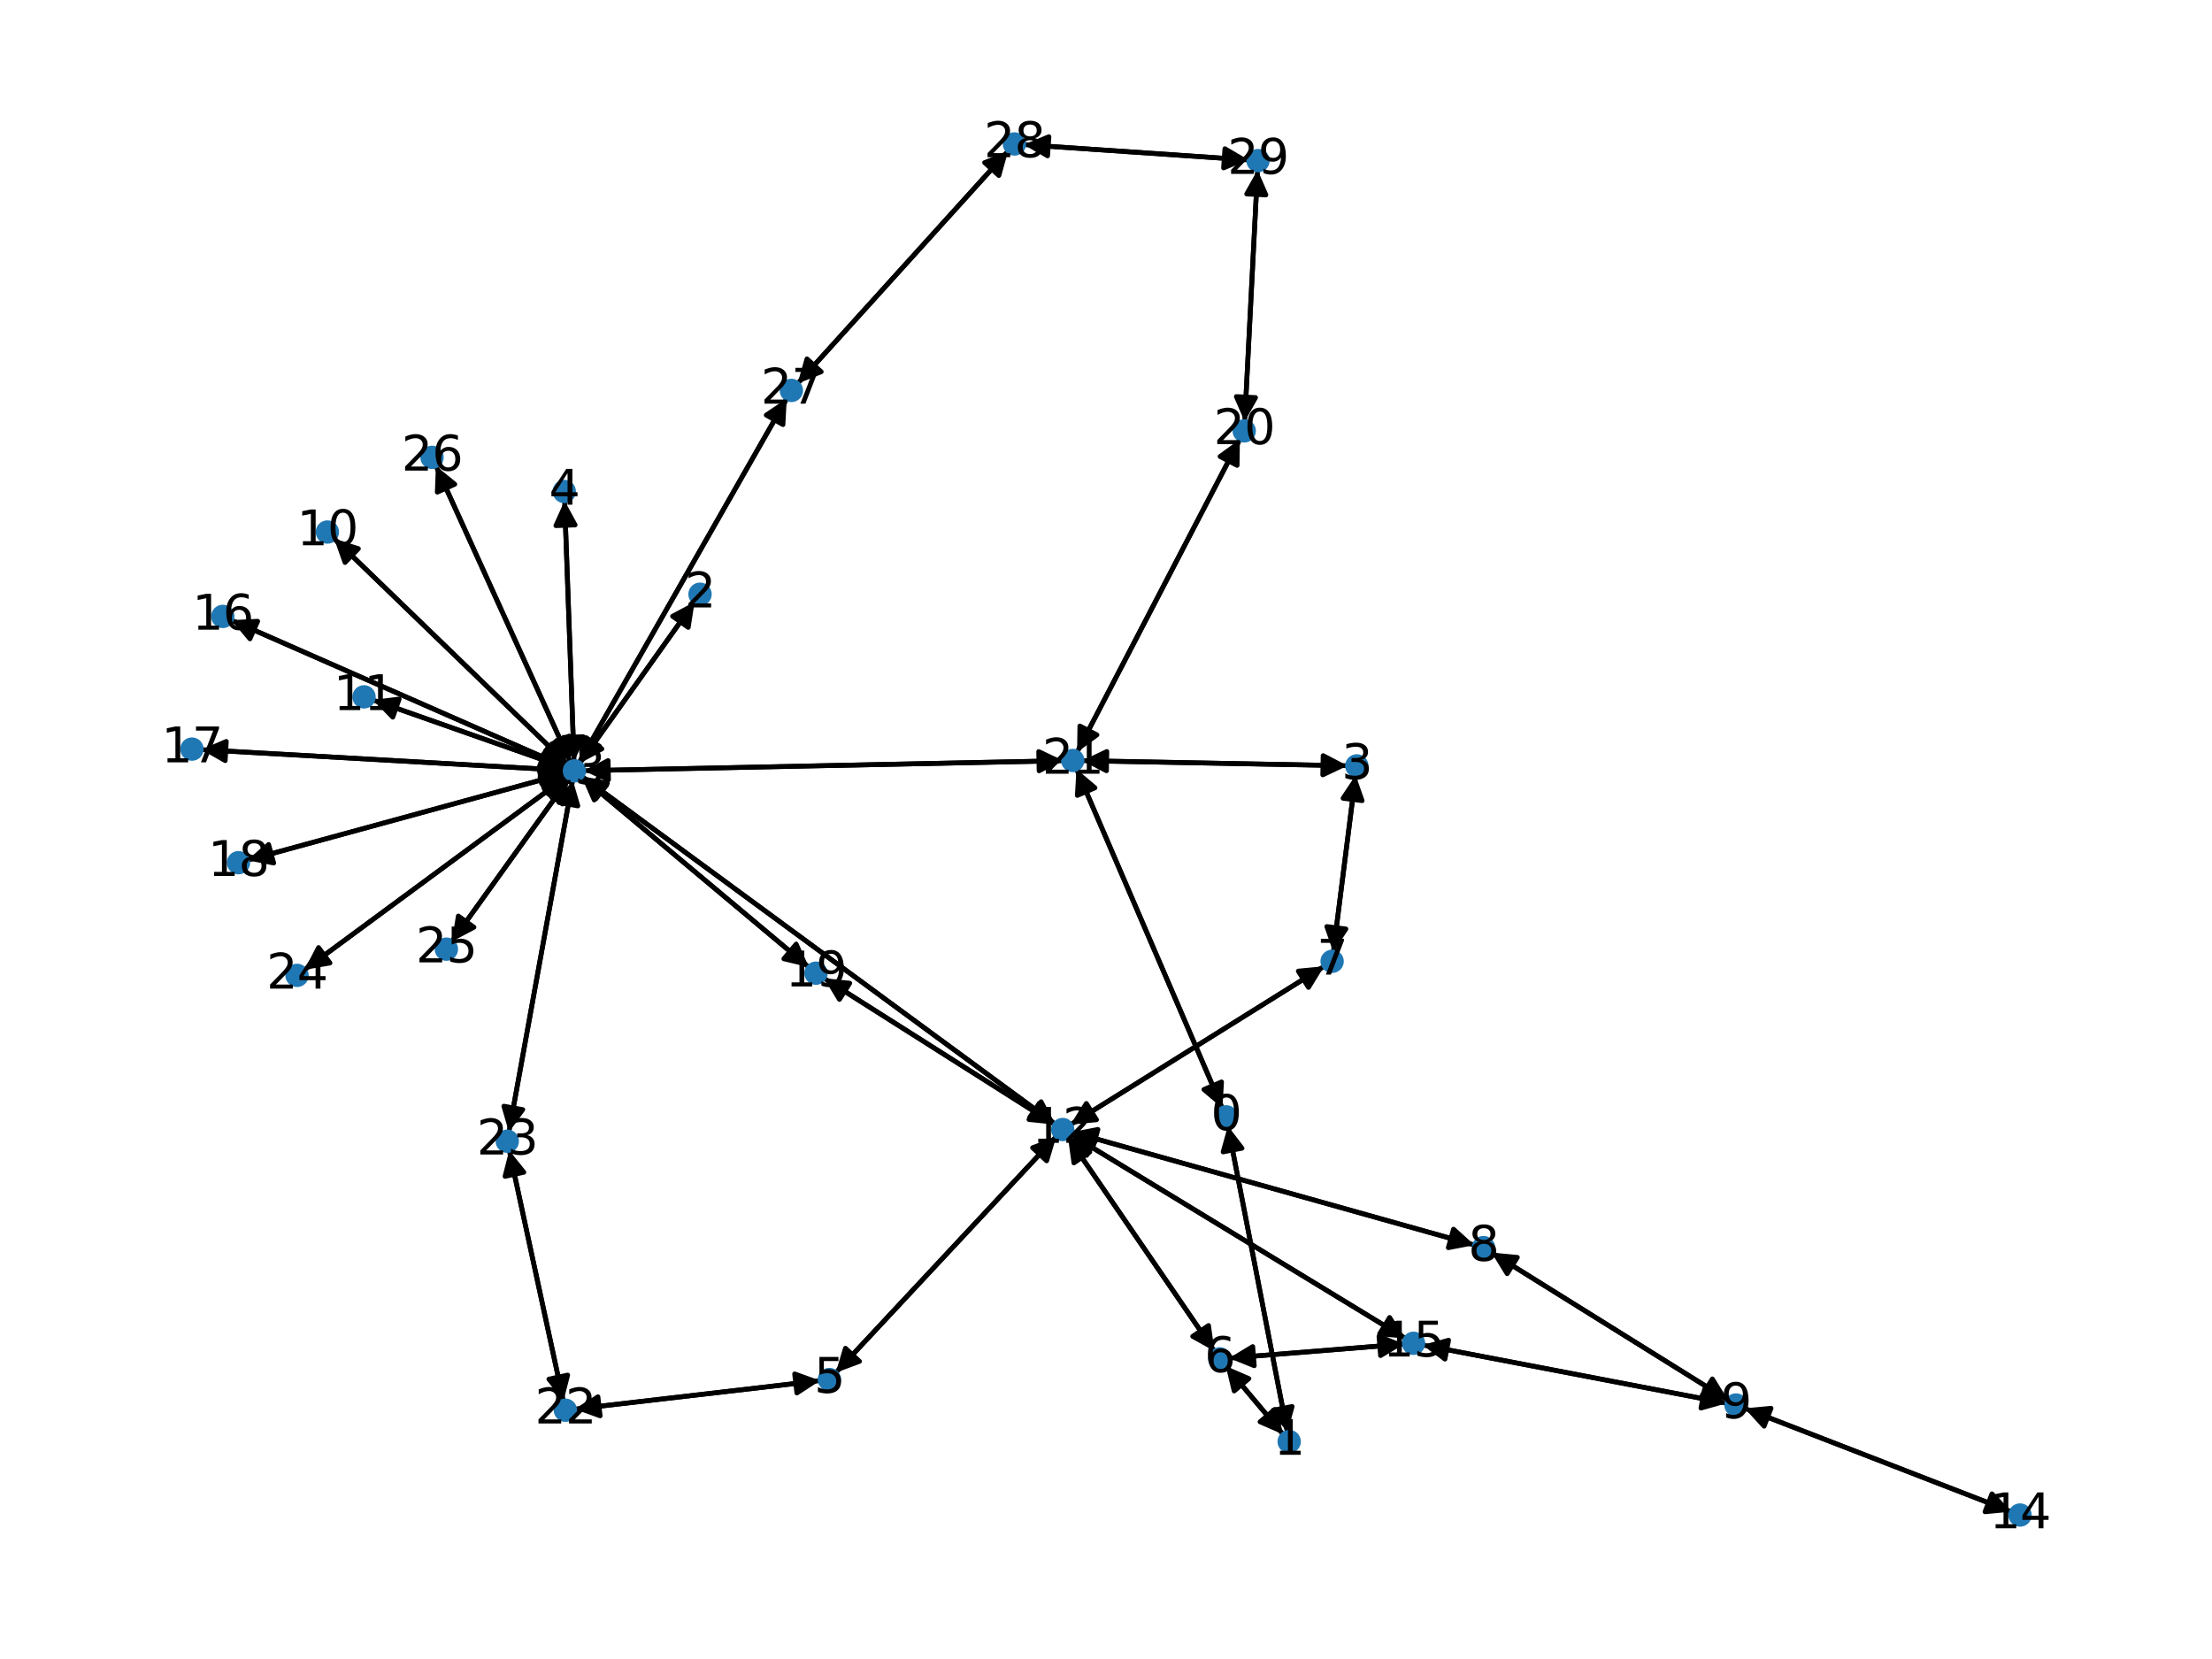 <?xml version="1.0" encoding="utf-8" standalone="no"?>
<!DOCTYPE svg PUBLIC "-//W3C//DTD SVG 1.1//EN"
  "http://www.w3.org/Graphics/SVG/1.1/DTD/svg11.dtd">
<svg xmlns:xlink="http://www.w3.org/1999/xlink" width="460.8pt" height="345.6pt" viewBox="0 0 460.8 345.6" xmlns="http://www.w3.org/2000/svg" version="1.1">
 <defs>
  <style type="text/css">*{stroke-linejoin: round; stroke-linecap: butt}</style>
 </defs>
 <g id="figure_1">
  <g id="patch_1">
   <path d="M 0 345.6 
L 460.8 345.6 
L 460.8 0 
L 0 0 
z
" style="fill: #ffffff"/>
  </g>
  <g id="axes_1">
   <g id="patch_2">
    <path d="M 255.792 234.561 
Q 261.99 266.483 267.976 297.308 
" clip-path="url(#p2243667e7d)" style="fill: none; stroke: #000000; stroke-linecap: round"/>
    <path d="M 269.176 293 
L 267.976 297.308 
L 265.25 293.763 
z
" clip-path="url(#p2243667e7d)" style="stroke: #000000; stroke-linecap: round"/>
   </g>
   <g id="patch_3">
    <path d="M 254.656 230.877 
Q 239.451 195.542 224.688 161.234 
" clip-path="url(#p2243667e7d)" style="fill: none; stroke: #000000; stroke-linecap: round"/>
    <path d="M 224.432 165.699 
L 224.688 161.234 
L 228.107 164.118 
z
" clip-path="url(#p2243667e7d)" style="stroke: #000000; stroke-linecap: round"/>
   </g>
   <g id="patch_4">
    <path d="M 268.188 298.4 
Q 261.989 266.478 256.004 235.653 
" clip-path="url(#p2243667e7d)" style="fill: none; stroke: #000000; stroke-linecap: round"/>
    <path d="M 254.803 239.961 
L 256.004 235.653 
L 258.73 239.198 
z
" clip-path="url(#p2243667e7d)" style="stroke: #000000; stroke-linecap: round"/>
   </g>
   <g id="patch_5">
    <path d="M 267.313 298.821 
Q 261.327 291.691 256.059 285.417 
" clip-path="url(#p2243667e7d)" style="fill: none; stroke: #000000; stroke-linecap: round"/>
    <path d="M 257.099 289.766 
L 256.059 285.417 
L 260.163 287.194 
z
" clip-path="url(#p2243667e7d)" style="stroke: #000000; stroke-linecap: round"/>
   </g>
   <g id="patch_6">
    <path d="M 144.706 125.367 
Q 132.746 142.188 121.435 158.097 
" clip-path="url(#p2243667e7d)" style="fill: none; stroke: #000000; stroke-linecap: round"/>
    <path d="M 125.383 155.996 
L 121.435 158.097 
L 122.123 153.678 
z
" clip-path="url(#p2243667e7d)" style="stroke: #000000; stroke-linecap: round"/>
   </g>
   <g id="patch_7">
    <path d="M 280.712 159.512 
Q 253.065 158.987 226.536 158.483 
" clip-path="url(#p2243667e7d)" style="fill: none; stroke: #000000; stroke-linecap: round"/>
    <path d="M 230.497 160.559 
L 226.536 158.483 
L 230.573 156.559 
z
" clip-path="url(#p2243667e7d)" style="stroke: #000000; stroke-linecap: round"/>
   </g>
   <g id="patch_8">
    <path d="M 282.409 161.47 
Q 280.078 179.908 277.887 197.236 
" clip-path="url(#p2243667e7d)" style="fill: none; stroke: #000000; stroke-linecap: round"/>
    <path d="M 280.373 193.518 
L 277.887 197.236 
L 276.404 193.017 
z
" clip-path="url(#p2243667e7d)" style="stroke: #000000; stroke-linecap: round"/>
   </g>
   <g id="patch_9">
    <path d="M 117.615 104.318 
Q 118.604 131.486 119.552 157.537 
" clip-path="url(#p2243667e7d)" style="fill: none; stroke: #000000; stroke-linecap: round"/>
    <path d="M 121.405 153.467 
L 119.552 157.537 
L 117.408 153.613 
z
" clip-path="url(#p2243667e7d)" style="stroke: #000000; stroke-linecap: round"/>
   </g>
   <g id="patch_10">
    <path d="M 174.096 285.969 
Q 197.08 261.343 219.3 237.534 
" clip-path="url(#p2243667e7d)" style="fill: none; stroke: #000000; stroke-linecap: round"/>
    <path d="M 215.109 239.093 
L 219.3 237.534 
L 218.033 241.823 
z
" clip-path="url(#p2243667e7d)" style="stroke: #000000; stroke-linecap: round"/>
   </g>
   <g id="patch_11">
    <path d="M 170.853 287.607 
Q 145.28 290.579 120.818 293.421 
" clip-path="url(#p2243667e7d)" style="fill: none; stroke: #000000; stroke-linecap: round"/>
    <path d="M 125.022 294.946 
L 120.818 293.421 
L 124.561 290.972 
z
" clip-path="url(#p2243667e7d)" style="stroke: #000000; stroke-linecap: round"/>
   </g>
   <g id="patch_12">
    <path d="M 255.341 284.561 
Q 261.327 291.691 266.594 297.966 
" clip-path="url(#p2243667e7d)" style="fill: none; stroke: #000000; stroke-linecap: round"/>
    <path d="M 265.554 293.616 
L 266.594 297.966 
L 262.491 296.188 
z
" clip-path="url(#p2243667e7d)" style="stroke: #000000; stroke-linecap: round"/>
   </g>
   <g id="patch_13">
    <path d="M 253.004 281.484 
Q 237.74 259.193 223.108 237.824 
" clip-path="url(#p2243667e7d)" style="fill: none; stroke: #000000; stroke-linecap: round"/>
    <path d="M 223.718 242.254 
L 223.108 237.824 
L 227.018 239.994 
z
" clip-path="url(#p2243667e7d)" style="stroke: #000000; stroke-linecap: round"/>
   </g>
   <g id="patch_14">
    <path d="M 256.023 282.924 
Q 274.279 281.455 291.42 280.076 
" clip-path="url(#p2243667e7d)" style="fill: none; stroke: #000000; stroke-linecap: round"/>
    <path d="M 287.273 278.404 
L 291.42 280.076 
L 287.594 282.391 
z
" clip-path="url(#p2243667e7d)" style="stroke: #000000; stroke-linecap: round"/>
   </g>
   <g id="patch_15">
    <path d="M 277.747 198.342 
Q 280.078 179.905 282.269 162.576 
" clip-path="url(#p2243667e7d)" style="fill: none; stroke: #000000; stroke-linecap: round"/>
    <path d="M 279.783 166.294 
L 282.269 162.576 
L 283.751 166.795 
z
" clip-path="url(#p2243667e7d)" style="stroke: #000000; stroke-linecap: round"/>
   </g>
   <g id="patch_16">
    <path d="M 275.863 201.288 
Q 249.442 217.784 223.97 233.687 
" clip-path="url(#p2243667e7d)" style="fill: none; stroke: #000000; stroke-linecap: round"/>
    <path d="M 228.422 233.266 
L 223.97 233.687 
L 226.303 229.873 
z
" clip-path="url(#p2243667e7d)" style="stroke: #000000; stroke-linecap: round"/>
   </g>
   <g id="patch_17">
    <path d="M 310.684 260.921 
Q 335.341 276.291 359.049 291.07 
" clip-path="url(#p2243667e7d)" style="fill: none; stroke: #000000; stroke-linecap: round"/>
    <path d="M 356.713 287.256 
L 359.049 291.07 
L 354.597 290.651 
z
" clip-path="url(#p2243667e7d)" style="stroke: #000000; stroke-linecap: round"/>
   </g>
   <g id="patch_18">
    <path d="M 307.179 259.375 
Q 265.214 247.601 224.325 236.129 
" clip-path="url(#p2243667e7d)" style="fill: none; stroke: #000000; stroke-linecap: round"/>
    <path d="M 227.636 239.135 
L 224.325 236.129 
L 228.717 235.284 
z
" clip-path="url(#p2243667e7d)" style="stroke: #000000; stroke-linecap: round"/>
   </g>
   <g id="patch_19">
    <path d="M 360.003 291.664 
Q 335.346 276.294 311.638 261.515 
" clip-path="url(#p2243667e7d)" style="fill: none; stroke: #000000; stroke-linecap: round"/>
    <path d="M 313.975 265.328 
L 311.638 261.515 
L 316.091 261.934 
z
" clip-path="url(#p2243667e7d)" style="stroke: #000000; stroke-linecap: round"/>
   </g>
   <g id="patch_20">
    <path d="M 363.445 293.385 
Q 391.228 304.148 417.967 314.507 
" clip-path="url(#p2243667e7d)" style="fill: none; stroke: #000000; stroke-linecap: round"/>
    <path d="M 414.96 311.197 
L 417.967 314.507 
L 413.515 314.927 
z
" clip-path="url(#p2243667e7d)" style="stroke: #000000; stroke-linecap: round"/>
   </g>
   <g id="patch_21">
    <path d="M 359.745 292.323 
Q 328.054 286.259 297.462 280.405 
" clip-path="url(#p2243667e7d)" style="fill: none; stroke: #000000; stroke-linecap: round"/>
    <path d="M 301.015 283.122 
L 297.462 280.405 
L 301.767 279.193 
z
" clip-path="url(#p2243667e7d)" style="stroke: #000000; stroke-linecap: round"/>
   </g>
   <g id="patch_22">
    <path d="M 69.59 112.181 
Q 93.932 135.713 117.469 158.467 
" clip-path="url(#p2243667e7d)" style="fill: none; stroke: #000000; stroke-linecap: round"/>
    <path d="M 115.983 154.249 
L 117.469 158.467 
L 113.203 157.125 
z
" clip-path="url(#p2243667e7d)" style="stroke: #000000; stroke-linecap: round"/>
   </g>
   <g id="patch_23">
    <path d="M 77.662 145.813 
Q 97.749 152.879 116.781 159.574 
" clip-path="url(#p2243667e7d)" style="fill: none; stroke: #000000; stroke-linecap: round"/>
    <path d="M 113.671 156.36 
L 116.781 159.574 
L 112.344 160.133 
z
" clip-path="url(#p2243667e7d)" style="stroke: #000000; stroke-linecap: round"/>
   </g>
   <g id="patch_24">
    <path d="M 220.062 236.718 
Q 197.078 261.344 174.858 285.153 
" clip-path="url(#p2243667e7d)" style="fill: none; stroke: #000000; stroke-linecap: round"/>
    <path d="M 179.049 283.594 
L 174.858 285.153 
L 176.125 280.864 
z
" clip-path="url(#p2243667e7d)" style="stroke: #000000; stroke-linecap: round"/>
   </g>
   <g id="patch_25">
    <path d="M 222.474 236.898 
Q 237.738 259.189 252.371 280.558 
" clip-path="url(#p2243667e7d)" style="fill: none; stroke: #000000; stroke-linecap: round"/>
    <path d="M 251.761 276.128 
L 252.371 280.558 
L 248.46 278.388 
z
" clip-path="url(#p2243667e7d)" style="stroke: #000000; stroke-linecap: round"/>
   </g>
   <g id="patch_26">
    <path d="M 223.023 234.279 
Q 249.444 217.783 274.916 201.879 
" clip-path="url(#p2243667e7d)" style="fill: none; stroke: #000000; stroke-linecap: round"/>
    <path d="M 270.464 202.301 
L 274.916 201.879 
L 272.583 205.694 
z
" clip-path="url(#p2243667e7d)" style="stroke: #000000; stroke-linecap: round"/>
   </g>
   <g id="patch_27">
    <path d="M 223.246 235.826 
Q 265.212 247.6 306.101 259.072 
" clip-path="url(#p2243667e7d)" style="fill: none; stroke: #000000; stroke-linecap: round"/>
    <path d="M 302.79 256.066 
L 306.101 259.072 
L 301.709 259.917 
z
" clip-path="url(#p2243667e7d)" style="stroke: #000000; stroke-linecap: round"/>
   </g>
   <g id="patch_28">
    <path d="M 219.82 234.156 
Q 170.523 197.946 122.126 162.397 
" clip-path="url(#p2243667e7d)" style="fill: none; stroke: #000000; stroke-linecap: round"/>
    <path d="M 124.166 166.377 
L 122.126 162.397 
L 126.534 163.153 
z
" clip-path="url(#p2243667e7d)" style="stroke: #000000; stroke-linecap: round"/>
   </g>
   <g id="patch_29">
    <path d="M 223.034 236.31 
Q 257.922 257.567 291.854 278.242 
" clip-path="url(#p2243667e7d)" style="fill: none; stroke: #000000; stroke-linecap: round"/>
    <path d="M 289.479 274.453 
L 291.854 278.242 
L 287.398 277.868 
z
" clip-path="url(#p2243667e7d)" style="stroke: #000000; stroke-linecap: round"/>
   </g>
   <g id="patch_30">
    <path d="M 219.748 234.267 
Q 195.686 219.017 172.568 204.365 
" clip-path="url(#p2243667e7d)" style="fill: none; stroke: #000000; stroke-linecap: round"/>
    <path d="M 174.876 208.196 
L 172.568 204.365 
L 177.017 204.817 
z
" clip-path="url(#p2243667e7d)" style="stroke: #000000; stroke-linecap: round"/>
   </g>
   <g id="patch_31">
    <path d="M 120.786 159.009 
Q 132.746 142.189 144.058 126.28 
" clip-path="url(#p2243667e7d)" style="fill: none; stroke: #000000; stroke-linecap: round"/>
    <path d="M 140.11 128.381 
L 144.058 126.28 
L 143.37 130.699 
z
" clip-path="url(#p2243667e7d)" style="stroke: #000000; stroke-linecap: round"/>
   </g>
   <g id="patch_32">
    <path d="M 119.593 158.652 
Q 118.604 131.484 117.655 105.433 
" clip-path="url(#p2243667e7d)" style="fill: none; stroke: #000000; stroke-linecap: round"/>
    <path d="M 115.802 109.503 
L 117.655 105.433 
L 119.8 109.357 
z
" clip-path="url(#p2243667e7d)" style="stroke: #000000; stroke-linecap: round"/>
   </g>
   <g id="patch_33">
    <path d="M 118.272 159.243 
Q 93.931 135.712 70.393 112.958 
" clip-path="url(#p2243667e7d)" style="fill: none; stroke: #000000; stroke-linecap: round"/>
    <path d="M 71.879 117.176 
L 70.393 112.958 
L 74.659 114.3 
z
" clip-path="url(#p2243667e7d)" style="stroke: #000000; stroke-linecap: round"/>
   </g>
   <g id="patch_34">
    <path d="M 117.836 159.945 
Q 97.749 152.879 78.717 146.184 
" clip-path="url(#p2243667e7d)" style="fill: none; stroke: #000000; stroke-linecap: round"/>
    <path d="M 81.827 149.398 
L 78.717 146.184 
L 83.154 145.625 
z
" clip-path="url(#p2243667e7d)" style="stroke: #000000; stroke-linecap: round"/>
   </g>
   <g id="patch_35">
    <path d="M 121.225 161.735 
Q 170.522 197.945 218.919 233.494 
" clip-path="url(#p2243667e7d)" style="fill: none; stroke: #000000; stroke-linecap: round"/>
    <path d="M 216.879 229.514 
L 218.919 233.494 
L 214.511 232.738 
z
" clip-path="url(#p2243667e7d)" style="stroke: #000000; stroke-linecap: round"/>
   </g>
   <g id="patch_36">
    <path d="M 117.888 159.808 
Q 83.039 144.5 49.213 129.64 
" clip-path="url(#p2243667e7d)" style="fill: none; stroke: #000000; stroke-linecap: round"/>
    <path d="M 52.071 133.08 
L 49.213 129.64 
L 53.679 129.418 
z
" clip-path="url(#p2243667e7d)" style="stroke: #000000; stroke-linecap: round"/>
   </g>
   <g id="patch_37">
    <path d="M 117.733 160.478 
Q 79.825 158.32 43.034 156.224 
" clip-path="url(#p2243667e7d)" style="fill: none; stroke: #000000; stroke-linecap: round"/>
    <path d="M 46.914 158.449 
L 43.034 156.224 
L 47.142 154.455 
z
" clip-path="url(#p2243667e7d)" style="stroke: #000000; stroke-linecap: round"/>
   </g>
   <g id="patch_38">
    <path d="M 117.797 161.098 
Q 84.673 170.151 52.627 178.909 
" clip-path="url(#p2243667e7d)" style="fill: none; stroke: #000000; stroke-linecap: round"/>
    <path d="M 57.013 179.784 
L 52.627 178.909 
L 55.958 175.925 
z
" clip-path="url(#p2243667e7d)" style="stroke: #000000; stroke-linecap: round"/>
   </g>
   <g id="patch_39">
    <path d="M 121.147 161.83 
Q 144.823 181.657 167.642 200.766 
" clip-path="url(#p2243667e7d)" style="fill: none; stroke: #000000; stroke-linecap: round"/>
    <path d="M 165.859 196.664 
L 167.642 200.766 
L 163.291 199.731 
z
" clip-path="url(#p2243667e7d)" style="stroke: #000000; stroke-linecap: round"/>
   </g>
   <g id="patch_40">
    <path d="M 121.599 160.548 
Q 171.571 159.507 220.425 158.489 
" clip-path="url(#p2243667e7d)" style="fill: none; stroke: #000000; stroke-linecap: round"/>
    <path d="M 216.384 156.572 
L 220.425 158.489 
L 216.467 160.571 
z
" clip-path="url(#p2243667e7d)" style="stroke: #000000; stroke-linecap: round"/>
   </g>
   <g id="patch_41">
    <path d="M 119.317 162.495 
Q 112.668 199.163 106.219 234.731 
" clip-path="url(#p2243667e7d)" style="fill: none; stroke: #000000; stroke-linecap: round"/>
    <path d="M 108.9 231.152 
L 106.219 234.731 
L 104.964 230.439 
z
" clip-path="url(#p2243667e7d)" style="stroke: #000000; stroke-linecap: round"/>
   </g>
   <g id="patch_42">
    <path d="M 118.108 161.735 
Q 90.772 181.885 64.336 201.372 
" clip-path="url(#p2243667e7d)" style="fill: none; stroke: #000000; stroke-linecap: round"/>
    <path d="M 68.742 200.609 
L 64.336 201.372 
L 66.369 197.389 
z
" clip-path="url(#p2243667e7d)" style="stroke: #000000; stroke-linecap: round"/>
   </g>
   <g id="patch_43">
    <path d="M 118.535 162.159 
Q 106.327 179.154 94.771 195.242 
" clip-path="url(#p2243667e7d)" style="fill: none; stroke: #000000; stroke-linecap: round"/>
    <path d="M 98.729 193.16 
L 94.771 195.242 
L 95.481 190.826 
z
" clip-path="url(#p2243667e7d)" style="stroke: #000000; stroke-linecap: round"/>
   </g>
   <g id="patch_44">
    <path d="M 118.861 158.822 
Q 104.833 127.93 91.267 98.056 
" clip-path="url(#p2243667e7d)" style="fill: none; stroke: #000000; stroke-linecap: round"/>
    <path d="M 91.1 102.525 
L 91.267 98.056 
L 94.742 100.872 
z
" clip-path="url(#p2243667e7d)" style="stroke: #000000; stroke-linecap: round"/>
   </g>
   <g id="patch_45">
    <path d="M 120.622 158.907 
Q 142.26 120.961 163.345 83.987 
" clip-path="url(#p2243667e7d)" style="fill: none; stroke: #000000; stroke-linecap: round"/>
    <path d="M 159.626 86.471 
L 163.345 83.987 
L 163.101 88.452 
z
" clip-path="url(#p2243667e7d)" style="stroke: #000000; stroke-linecap: round"/>
   </g>
   <g id="patch_46">
    <path d="M 419.011 314.912 
Q 391.229 304.148 364.489 293.789 
" clip-path="url(#p2243667e7d)" style="fill: none; stroke: #000000; stroke-linecap: round"/>
    <path d="M 367.496 297.099 
L 364.489 293.789 
L 368.941 293.369 
z
" clip-path="url(#p2243667e7d)" style="stroke: #000000; stroke-linecap: round"/>
   </g>
   <g id="patch_47">
    <path d="M 292.537 279.987 
Q 274.281 281.455 257.14 282.834 
" clip-path="url(#p2243667e7d)" style="fill: none; stroke: #000000; stroke-linecap: round"/>
    <path d="M 261.287 284.507 
L 257.14 282.834 
L 260.966 280.52 
z
" clip-path="url(#p2243667e7d)" style="stroke: #000000; stroke-linecap: round"/>
   </g>
   <g id="patch_48">
    <path d="M 296.362 280.195 
Q 328.052 286.259 358.644 292.113 
" clip-path="url(#p2243667e7d)" style="fill: none; stroke: #000000; stroke-linecap: round"/>
    <path d="M 355.092 289.397 
L 358.644 292.113 
L 354.34 293.325 
z
" clip-path="url(#p2243667e7d)" style="stroke: #000000; stroke-linecap: round"/>
   </g>
   <g id="patch_49">
    <path d="M 292.811 278.825 
Q 257.924 257.568 223.991 236.893 
" clip-path="url(#p2243667e7d)" style="fill: none; stroke: #000000; stroke-linecap: round"/>
    <path d="M 226.366 240.682 
L 223.991 236.893 
L 228.448 237.266 
z
" clip-path="url(#p2243667e7d)" style="stroke: #000000; stroke-linecap: round"/>
   </g>
   <g id="patch_50">
    <path d="M 48.189 129.19 
Q 83.038 144.499 116.864 159.359 
" clip-path="url(#p2243667e7d)" style="fill: none; stroke: #000000; stroke-linecap: round"/>
    <path d="M 114.006 155.919 
L 116.864 159.359 
L 112.398 159.581 
z
" clip-path="url(#p2243667e7d)" style="stroke: #000000; stroke-linecap: round"/>
   </g>
   <g id="patch_51">
    <path d="M 41.917 156.161 
Q 79.825 158.32 116.616 160.415 
" clip-path="url(#p2243667e7d)" style="fill: none; stroke: #000000; stroke-linecap: round"/>
    <path d="M 112.736 158.19 
L 116.616 160.415 
L 112.509 162.184 
z
" clip-path="url(#p2243667e7d)" style="stroke: #000000; stroke-linecap: round"/>
   </g>
   <g id="patch_52">
    <path d="M 51.548 179.204 
Q 84.673 170.151 116.718 161.393 
" clip-path="url(#p2243667e7d)" style="fill: none; stroke: #000000; stroke-linecap: round"/>
    <path d="M 112.332 160.518 
L 116.718 161.393 
L 113.387 164.377 
z
" clip-path="url(#p2243667e7d)" style="stroke: #000000; stroke-linecap: round"/>
   </g>
   <g id="patch_53">
    <path d="M 171.621 203.765 
Q 195.683 219.015 218.8 233.667 
" clip-path="url(#p2243667e7d)" style="fill: none; stroke: #000000; stroke-linecap: round"/>
    <path d="M 216.493 229.836 
L 218.8 233.667 
L 214.351 233.215 
z
" clip-path="url(#p2243667e7d)" style="stroke: #000000; stroke-linecap: round"/>
   </g>
   <g id="patch_54">
    <path d="M 168.503 201.487 
Q 144.827 181.66 122.008 162.552 
" clip-path="url(#p2243667e7d)" style="fill: none; stroke: #000000; stroke-linecap: round"/>
    <path d="M 123.791 166.653 
L 122.008 162.552 
L 126.359 163.586 
z
" clip-path="url(#p2243667e7d)" style="stroke: #000000; stroke-linecap: round"/>
   </g>
   <g id="patch_55">
    <path d="M 258.301 91.479 
Q 241.338 124.092 224.89 155.713 
" clip-path="url(#p2243667e7d)" style="fill: none; stroke: #000000; stroke-linecap: round"/>
    <path d="M 228.51 153.087 
L 224.89 155.713 
L 224.962 151.241 
z
" clip-path="url(#p2243667e7d)" style="stroke: #000000; stroke-linecap: round"/>
   </g>
   <g id="patch_56">
    <path d="M 259.292 87.83 
Q 260.633 61.612 261.916 36.511 
" clip-path="url(#p2243667e7d)" style="fill: none; stroke: #000000; stroke-linecap: round"/>
    <path d="M 259.715 40.403 
L 261.916 36.511 
L 263.709 40.608 
z
" clip-path="url(#p2243667e7d)" style="stroke: #000000; stroke-linecap: round"/>
   </g>
   <g id="patch_57">
    <path d="M 224.246 160.205 
Q 239.451 195.54 254.214 229.848 
" clip-path="url(#p2243667e7d)" style="fill: none; stroke: #000000; stroke-linecap: round"/>
    <path d="M 254.47 225.384 
L 254.214 229.848 
L 250.796 226.965 
z
" clip-path="url(#p2243667e7d)" style="stroke: #000000; stroke-linecap: round"/>
   </g>
   <g id="patch_58">
    <path d="M 225.419 158.462 
Q 253.066 158.987 279.595 159.491 
" clip-path="url(#p2243667e7d)" style="fill: none; stroke: #000000; stroke-linecap: round"/>
    <path d="M 275.634 157.415 
L 279.595 159.491 
L 275.558 161.415 
z
" clip-path="url(#p2243667e7d)" style="stroke: #000000; stroke-linecap: round"/>
   </g>
   <g id="patch_59">
    <path d="M 221.544 158.465 
Q 171.572 159.507 122.718 160.525 
" clip-path="url(#p2243667e7d)" style="fill: none; stroke: #000000; stroke-linecap: round"/>
    <path d="M 126.759 162.441 
L 122.718 160.525 
L 126.676 158.442 
z
" clip-path="url(#p2243667e7d)" style="stroke: #000000; stroke-linecap: round"/>
   </g>
   <g id="patch_60">
    <path d="M 224.371 156.711 
Q 241.335 124.098 257.782 92.477 
" clip-path="url(#p2243667e7d)" style="fill: none; stroke: #000000; stroke-linecap: round"/>
    <path d="M 254.162 95.102 
L 257.782 92.477 
L 257.711 96.948 
z
" clip-path="url(#p2243667e7d)" style="stroke: #000000; stroke-linecap: round"/>
   </g>
   <g id="patch_61">
    <path d="M 119.71 293.549 
Q 145.283 290.578 169.745 287.736 
" clip-path="url(#p2243667e7d)" style="fill: none; stroke: #000000; stroke-linecap: round"/>
    <path d="M 165.541 286.211 
L 169.745 287.736 
L 166.003 290.184 
z
" clip-path="url(#p2243667e7d)" style="stroke: #000000; stroke-linecap: round"/>
   </g>
   <g id="patch_62">
    <path d="M 117.378 291.882 
Q 111.73 265.756 106.319 240.724 
" clip-path="url(#p2243667e7d)" style="fill: none; stroke: #000000; stroke-linecap: round"/>
    <path d="M 105.209 245.056 
L 106.319 240.724 
L 109.119 244.211 
z
" clip-path="url(#p2243667e7d)" style="stroke: #000000; stroke-linecap: round"/>
   </g>
   <g id="patch_63">
    <path d="M 106.019 235.83 
Q 112.669 199.162 119.118 163.594 
" clip-path="url(#p2243667e7d)" style="fill: none; stroke: #000000; stroke-linecap: round"/>
    <path d="M 116.437 167.173 
L 119.118 163.594 
L 120.372 167.887 
z
" clip-path="url(#p2243667e7d)" style="stroke: #000000; stroke-linecap: round"/>
   </g>
   <g id="patch_64">
    <path d="M 106.082 239.629 
Q 111.73 265.754 117.141 290.786 
" clip-path="url(#p2243667e7d)" style="fill: none; stroke: #000000; stroke-linecap: round"/>
    <path d="M 118.251 286.454 
L 117.141 290.786 
L 114.341 287.299 
z
" clip-path="url(#p2243667e7d)" style="stroke: #000000; stroke-linecap: round"/>
   </g>
   <g id="patch_65">
    <path d="M 63.43 202.04 
Q 90.766 181.89 117.202 162.403 
" clip-path="url(#p2243667e7d)" style="fill: none; stroke: #000000; stroke-linecap: round"/>
    <path d="M 112.795 163.166 
L 117.202 162.403 
L 115.169 166.386 
z
" clip-path="url(#p2243667e7d)" style="stroke: #000000; stroke-linecap: round"/>
   </g>
   <g id="patch_66">
    <path d="M 94.117 196.153 
Q 106.325 179.157 117.881 163.07 
" clip-path="url(#p2243667e7d)" style="fill: none; stroke: #000000; stroke-linecap: round"/>
    <path d="M 113.923 165.152 
L 117.881 163.07 
L 117.171 167.486 
z
" clip-path="url(#p2243667e7d)" style="stroke: #000000; stroke-linecap: round"/>
   </g>
   <g id="patch_67">
    <path d="M 90.805 97.04 
Q 104.833 127.932 118.4 157.805 
" clip-path="url(#p2243667e7d)" style="fill: none; stroke: #000000; stroke-linecap: round"/>
    <path d="M 118.567 153.336 
L 118.4 157.805 
L 114.925 154.99 
z
" clip-path="url(#p2243667e7d)" style="stroke: #000000; stroke-linecap: round"/>
   </g>
   <g id="patch_68">
    <path d="M 163.9 83.013 
Q 142.262 120.959 121.177 157.934 
" clip-path="url(#p2243667e7d)" style="fill: none; stroke: #000000; stroke-linecap: round"/>
    <path d="M 124.896 155.45 
L 121.177 157.934 
L 121.421 153.468 
z
" clip-path="url(#p2243667e7d)" style="stroke: #000000; stroke-linecap: round"/>
   </g>
   <g id="patch_69">
    <path d="M 166.16 79.894 
Q 188.096 55.659 209.28 32.254 
" clip-path="url(#p2243667e7d)" style="fill: none; stroke: #000000; stroke-linecap: round"/>
    <path d="M 205.113 33.877 
L 209.28 32.254 
L 208.079 36.561 
z
" clip-path="url(#p2243667e7d)" style="stroke: #000000; stroke-linecap: round"/>
   </g>
   <g id="patch_70">
    <path d="M 210.027 31.428 
Q 188.092 55.663 166.907 79.069 
" clip-path="url(#p2243667e7d)" style="fill: none; stroke: #000000; stroke-linecap: round"/>
    <path d="M 171.074 77.445 
L 166.907 79.069 
L 168.109 74.761 
z
" clip-path="url(#p2243667e7d)" style="stroke: #000000; stroke-linecap: round"/>
   </g>
   <g id="patch_71">
    <path d="M 213.259 30.122 
Q 236.699 31.725 259.023 33.251 
" clip-path="url(#p2243667e7d)" style="fill: none; stroke: #000000; stroke-linecap: round"/>
    <path d="M 255.169 30.983 
L 259.023 33.251 
L 254.896 34.973 
z
" clip-path="url(#p2243667e7d)" style="stroke: #000000; stroke-linecap: round"/>
   </g>
   <g id="patch_72">
    <path d="M 261.973 35.394 
Q 260.633 61.612 259.349 86.713 
" clip-path="url(#p2243667e7d)" style="fill: none; stroke: #000000; stroke-linecap: round"/>
    <path d="M 261.551 82.821 
L 259.349 86.713 
L 257.556 82.616 
z
" clip-path="url(#p2243667e7d)" style="stroke: #000000; stroke-linecap: round"/>
   </g>
   <g id="patch_73">
    <path d="M 260.143 33.327 
Q 236.703 31.725 214.378 30.199 
" clip-path="url(#p2243667e7d)" style="fill: none; stroke: #000000; stroke-linecap: round"/>
    <path d="M 218.233 32.467 
L 214.378 30.199 
L 218.505 28.476 
z
" clip-path="url(#p2243667e7d)" style="stroke: #000000; stroke-linecap: round"/>
   </g>
   <g id="PathCollection_1">
    <defs>
     <path id="m52254cd79c" d="M 0 1.936 
C 0.514 1.936 1.006 1.732 1.369 1.369 
C 1.732 1.006 1.936 0.514 1.936 0 
C 1.936 -0.514 1.732 -1.006 1.369 -1.369 
C 1.006 -1.732 0.514 -1.936 0 -1.936 
C -0.514 -1.936 -1.006 -1.732 -1.369 -1.369 
C -1.732 -1.006 -1.936 -0.514 -1.936 0 
C -1.936 0.514 -1.732 1.006 -1.369 1.369 
C -1.006 1.732 -0.514 1.936 0 1.936 
z
" style="stroke: #1f78b4"/>
    </defs>
    <g clip-path="url(#p2243667e7d)">
     <use xlink:href="#m52254cd79c" x="255.423" y="232.657" style="fill: #1f78b4; stroke: #1f78b4"/>
     <use xlink:href="#m52254cd79c" x="268.557" y="300.303" style="fill: #1f78b4; stroke: #1f78b4"/>
     <use xlink:href="#m52254cd79c" x="145.829" y="123.788" style="fill: #1f78b4; stroke: #1f78b4"/>
     <use xlink:href="#m52254cd79c" x="282.651" y="159.549" style="fill: #1f78b4; stroke: #1f78b4"/>
     <use xlink:href="#m52254cd79c" x="117.544" y="102.382" style="fill: #1f78b4; stroke: #1f78b4"/>
     <use xlink:href="#m52254cd79c" x="172.776" y="287.384" style="fill: #1f78b4; stroke: #1f78b4"/>
     <use xlink:href="#m52254cd79c" x="254.097" y="283.079" style="fill: #1f78b4; stroke: #1f78b4"/>
     <use xlink:href="#m52254cd79c" x="277.504" y="200.263" style="fill: #1f78b4; stroke: #1f78b4"/>
     <use xlink:href="#m52254cd79c" x="309.044" y="259.898" style="fill: #1f78b4; stroke: #1f78b4"/>
     <use xlink:href="#m52254cd79c" x="361.643" y="292.687" style="fill: #1f78b4; stroke: #1f78b4"/>
     <use xlink:href="#m52254cd79c" x="68.199" y="110.836" style="fill: #1f78b4; stroke: #1f78b4"/>
     <use xlink:href="#m52254cd79c" x="75.835" y="145.17" style="fill: #1f78b4; stroke: #1f78b4"/>
     <use xlink:href="#m52254cd79c" x="221.382" y="235.303" style="fill: #1f78b4; stroke: #1f78b4"/>
     <use xlink:href="#m52254cd79c" x="119.663" y="160.588" style="fill: #1f78b4; stroke: #1f78b4"/>
     <use xlink:href="#m52254cd79c" x="420.813" y="315.61" style="fill: #1f78b4; stroke: #1f78b4"/>
     <use xlink:href="#m52254cd79c" x="294.463" y="279.832" style="fill: #1f78b4; stroke: #1f78b4"/>
     <use xlink:href="#m52254cd79c" x="46.414" y="128.411" style="fill: #1f78b4; stroke: #1f78b4"/>
     <use xlink:href="#m52254cd79c" x="39.987" y="156.051" style="fill: #1f78b4; stroke: #1f78b4"/>
     <use xlink:href="#m52254cd79c" x="49.682" y="179.714" style="fill: #1f78b4; stroke: #1f78b4"/>
     <use xlink:href="#m52254cd79c" x="169.987" y="202.729" style="fill: #1f78b4; stroke: #1f78b4"/>
     <use xlink:href="#m52254cd79c" x="259.193" y="89.765" style="fill: #1f78b4; stroke: #1f78b4"/>
     <use xlink:href="#m52254cd79c" x="223.48" y="158.425" style="fill: #1f78b4; stroke: #1f78b4"/>
     <use xlink:href="#m52254cd79c" x="117.787" y="293.773" style="fill: #1f78b4; stroke: #1f78b4"/>
     <use xlink:href="#m52254cd79c" x="105.674" y="237.737" style="fill: #1f78b4; stroke: #1f78b4"/>
     <use xlink:href="#m52254cd79c" x="61.874" y="203.187" style="fill: #1f78b4; stroke: #1f78b4"/>
     <use xlink:href="#m52254cd79c" x="92.989" y="197.724" style="fill: #1f78b4; stroke: #1f78b4"/>
     <use xlink:href="#m52254cd79c" x="90.003" y="95.274" style="fill: #1f78b4; stroke: #1f78b4"/>
     <use xlink:href="#m52254cd79c" x="164.859" y="81.332" style="fill: #1f78b4; stroke: #1f78b4"/>
     <use xlink:href="#m52254cd79c" x="211.329" y="29.99" style="fill: #1f78b4; stroke: #1f78b4"/>
     <use xlink:href="#m52254cd79c" x="262.072" y="33.459" style="fill: #1f78b4; stroke: #1f78b4"/>
    </g>
   </g>
   <g id="text_1">
    <g clip-path="url(#p2243667e7d)">
     <!-- 0 -->
     <g transform="translate(252.241 235.417) scale(0.1 -0.1)">
      <defs>
       <path id="DejaVuSans-30" d="M 2034 4250 
Q 1547 4250 1301 3770 
Q 1056 3291 1056 2328 
Q 1056 1369 1301 889 
Q 1547 409 2034 409 
Q 2525 409 2770 889 
Q 3016 1369 3016 2328 
Q 3016 3291 2770 3770 
Q 2525 4250 2034 4250 
z
M 2034 4750 
Q 2819 4750 3233 4129 
Q 3647 3509 3647 2328 
Q 3647 1150 3233 529 
Q 2819 -91 2034 -91 
Q 1250 -91 836 529 
Q 422 1150 422 2328 
Q 422 3509 836 4129 
Q 1250 4750 2034 4750 
z
" transform="scale(0.016)"/>
      </defs>
      <use xlink:href="#DejaVuSans-30"/>
     </g>
    </g>
   </g>
   <g id="text_2">
    <g clip-path="url(#p2243667e7d)">
     <!-- 1 -->
     <g transform="translate(265.376 303.063) scale(0.1 -0.1)">
      <defs>
       <path id="DejaVuSans-31" d="M 794 531 
L 1825 531 
L 1825 4091 
L 703 3866 
L 703 4441 
L 1819 4666 
L 2450 4666 
L 2450 531 
L 3481 531 
L 3481 0 
L 794 0 
L 794 531 
z
" transform="scale(0.016)"/>
      </defs>
      <use xlink:href="#DejaVuSans-31"/>
     </g>
    </g>
   </g>
   <g id="text_3">
    <g clip-path="url(#p2243667e7d)">
     <!-- 2 -->
     <g transform="translate(142.648 126.548) scale(0.1 -0.1)">
      <defs>
       <path id="DejaVuSans-32" d="M 1228 531 
L 3431 531 
L 3431 0 
L 469 0 
L 469 531 
Q 828 903 1448 1529 
Q 2069 2156 2228 2338 
Q 2531 2678 2651 2914 
Q 2772 3150 2772 3378 
Q 2772 3750 2511 3984 
Q 2250 4219 1831 4219 
Q 1534 4219 1204 4116 
Q 875 4013 500 3803 
L 500 4441 
Q 881 4594 1212 4672 
Q 1544 4750 1819 4750 
Q 2544 4750 2975 4387 
Q 3406 4025 3406 3419 
Q 3406 3131 3298 2873 
Q 3191 2616 2906 2266 
Q 2828 2175 2409 1742 
Q 1991 1309 1228 531 
z
" transform="scale(0.016)"/>
      </defs>
      <use xlink:href="#DejaVuSans-32"/>
     </g>
    </g>
   </g>
   <g id="text_4">
    <g clip-path="url(#p2243667e7d)">
     <!-- 3 -->
     <g transform="translate(279.47 162.308) scale(0.1 -0.1)">
      <defs>
       <path id="DejaVuSans-33" d="M 2597 2516 
Q 3050 2419 3304 2112 
Q 3559 1806 3559 1356 
Q 3559 666 3084 287 
Q 2609 -91 1734 -91 
Q 1441 -91 1130 -33 
Q 819 25 488 141 
L 488 750 
Q 750 597 1062 519 
Q 1375 441 1716 441 
Q 2309 441 2620 675 
Q 2931 909 2931 1356 
Q 2931 1769 2642 2001 
Q 2353 2234 1838 2234 
L 1294 2234 
L 1294 2753 
L 1863 2753 
Q 2328 2753 2575 2939 
Q 2822 3125 2822 3475 
Q 2822 3834 2567 4026 
Q 2313 4219 1838 4219 
Q 1578 4219 1281 4162 
Q 984 4106 628 3988 
L 628 4550 
Q 988 4650 1302 4700 
Q 1616 4750 1894 4750 
Q 2613 4750 3031 4423 
Q 3450 4097 3450 3541 
Q 3450 3153 3228 2886 
Q 3006 2619 2597 2516 
z
" transform="scale(0.016)"/>
      </defs>
      <use xlink:href="#DejaVuSans-33"/>
     </g>
    </g>
   </g>
   <g id="text_5">
    <g clip-path="url(#p2243667e7d)">
     <!-- 4 -->
     <g transform="translate(114.363 105.141) scale(0.1 -0.1)">
      <defs>
       <path id="DejaVuSans-34" d="M 2419 4116 
L 825 1625 
L 2419 1625 
L 2419 4116 
z
M 2253 4666 
L 3047 4666 
L 3047 1625 
L 3713 1625 
L 3713 1100 
L 3047 1100 
L 3047 0 
L 2419 0 
L 2419 1100 
L 313 1100 
L 313 1709 
L 2253 4666 
z
" transform="scale(0.016)"/>
      </defs>
      <use xlink:href="#DejaVuSans-34"/>
     </g>
    </g>
   </g>
   <g id="text_6">
    <g clip-path="url(#p2243667e7d)">
     <!-- 5 -->
     <g transform="translate(169.595 290.143) scale(0.1 -0.1)">
      <defs>
       <path id="DejaVuSans-35" d="M 691 4666 
L 3169 4666 
L 3169 4134 
L 1269 4134 
L 1269 2991 
Q 1406 3038 1543 3061 
Q 1681 3084 1819 3084 
Q 2600 3084 3056 2656 
Q 3513 2228 3513 1497 
Q 3513 744 3044 326 
Q 2575 -91 1722 -91 
Q 1428 -91 1123 -41 
Q 819 9 494 109 
L 494 744 
Q 775 591 1075 516 
Q 1375 441 1709 441 
Q 2250 441 2565 725 
Q 2881 1009 2881 1497 
Q 2881 1984 2565 2268 
Q 2250 2553 1709 2553 
Q 1456 2553 1204 2497 
Q 953 2441 691 2322 
L 691 4666 
z
" transform="scale(0.016)"/>
      </defs>
      <use xlink:href="#DejaVuSans-35"/>
     </g>
    </g>
   </g>
   <g id="text_7">
    <g clip-path="url(#p2243667e7d)">
     <!-- 6 -->
     <g transform="translate(250.915 285.838) scale(0.1 -0.1)">
      <defs>
       <path id="DejaVuSans-36" d="M 2113 2584 
Q 1688 2584 1439 2293 
Q 1191 2003 1191 1497 
Q 1191 994 1439 701 
Q 1688 409 2113 409 
Q 2538 409 2786 701 
Q 3034 994 3034 1497 
Q 3034 2003 2786 2293 
Q 2538 2584 2113 2584 
z
M 3366 4563 
L 3366 3988 
Q 3128 4100 2886 4159 
Q 2644 4219 2406 4219 
Q 1781 4219 1451 3797 
Q 1122 3375 1075 2522 
Q 1259 2794 1537 2939 
Q 1816 3084 2150 3084 
Q 2853 3084 3261 2657 
Q 3669 2231 3669 1497 
Q 3669 778 3244 343 
Q 2819 -91 2113 -91 
Q 1303 -91 875 529 
Q 447 1150 447 2328 
Q 447 3434 972 4092 
Q 1497 4750 2381 4750 
Q 2619 4750 2861 4703 
Q 3103 4656 3366 4563 
z
" transform="scale(0.016)"/>
      </defs>
      <use xlink:href="#DejaVuSans-36"/>
     </g>
    </g>
   </g>
   <g id="text_8">
    <g clip-path="url(#p2243667e7d)">
     <!-- 7 -->
     <g transform="translate(274.323 203.023) scale(0.1 -0.1)">
      <defs>
       <path id="DejaVuSans-37" d="M 525 4666 
L 3525 4666 
L 3525 4397 
L 1831 0 
L 1172 0 
L 2766 4134 
L 525 4134 
L 525 4666 
z
" transform="scale(0.016)"/>
      </defs>
      <use xlink:href="#DejaVuSans-37"/>
     </g>
    </g>
   </g>
   <g id="text_9">
    <g clip-path="url(#p2243667e7d)">
     <!-- 8 -->
     <g transform="translate(305.863 262.657) scale(0.1 -0.1)">
      <defs>
       <path id="DejaVuSans-38" d="M 2034 2216 
Q 1584 2216 1326 1975 
Q 1069 1734 1069 1313 
Q 1069 891 1326 650 
Q 1584 409 2034 409 
Q 2484 409 2743 651 
Q 3003 894 3003 1313 
Q 3003 1734 2745 1975 
Q 2488 2216 2034 2216 
z
M 1403 2484 
Q 997 2584 770 2862 
Q 544 3141 544 3541 
Q 544 4100 942 4425 
Q 1341 4750 2034 4750 
Q 2731 4750 3128 4425 
Q 3525 4100 3525 3541 
Q 3525 3141 3298 2862 
Q 3072 2584 2669 2484 
Q 3125 2378 3379 2068 
Q 3634 1759 3634 1313 
Q 3634 634 3220 271 
Q 2806 -91 2034 -91 
Q 1263 -91 848 271 
Q 434 634 434 1313 
Q 434 1759 690 2068 
Q 947 2378 1403 2484 
z
M 1172 3481 
Q 1172 3119 1398 2916 
Q 1625 2713 2034 2713 
Q 2441 2713 2670 2916 
Q 2900 3119 2900 3481 
Q 2900 3844 2670 4047 
Q 2441 4250 2034 4250 
Q 1625 4250 1398 4047 
Q 1172 3844 1172 3481 
z
" transform="scale(0.016)"/>
      </defs>
      <use xlink:href="#DejaVuSans-38"/>
     </g>
    </g>
   </g>
   <g id="text_10">
    <g clip-path="url(#p2243667e7d)">
     <!-- 9 -->
     <g transform="translate(358.462 295.446) scale(0.1 -0.1)">
      <defs>
       <path id="DejaVuSans-39" d="M 703 97 
L 703 672 
Q 941 559 1184 500 
Q 1428 441 1663 441 
Q 2288 441 2617 861 
Q 2947 1281 2994 2138 
Q 2813 1869 2534 1725 
Q 2256 1581 1919 1581 
Q 1219 1581 811 2004 
Q 403 2428 403 3163 
Q 403 3881 828 4315 
Q 1253 4750 1959 4750 
Q 2769 4750 3195 4129 
Q 3622 3509 3622 2328 
Q 3622 1225 3098 567 
Q 2575 -91 1691 -91 
Q 1453 -91 1209 -44 
Q 966 3 703 97 
z
M 1959 2075 
Q 2384 2075 2632 2365 
Q 2881 2656 2881 3163 
Q 2881 3666 2632 3958 
Q 2384 4250 1959 4250 
Q 1534 4250 1286 3958 
Q 1038 3666 1038 3163 
Q 1038 2656 1286 2365 
Q 1534 2075 1959 2075 
z
" transform="scale(0.016)"/>
      </defs>
      <use xlink:href="#DejaVuSans-39"/>
     </g>
    </g>
   </g>
   <g id="text_11">
    <g clip-path="url(#p2243667e7d)">
     <!-- 10 -->
     <g transform="translate(61.836 113.596) scale(0.1 -0.1)">
      <use xlink:href="#DejaVuSans-31"/>
      <use xlink:href="#DejaVuSans-30" x="63.623"/>
     </g>
    </g>
   </g>
   <g id="text_12">
    <g clip-path="url(#p2243667e7d)">
     <!-- 11 -->
     <g transform="translate(69.472 147.929) scale(0.1 -0.1)">
      <use xlink:href="#DejaVuSans-31"/>
      <use xlink:href="#DejaVuSans-31" x="63.623"/>
     </g>
    </g>
   </g>
   <g id="text_13">
    <g clip-path="url(#p2243667e7d)">
     <!-- 12 -->
     <g transform="translate(215.019 238.063) scale(0.1 -0.1)">
      <use xlink:href="#DejaVuSans-31"/>
      <use xlink:href="#DejaVuSans-32" x="63.623"/>
     </g>
    </g>
   </g>
   <g id="text_14">
    <g clip-path="url(#p2243667e7d)">
     <!-- 13 -->
     <g transform="translate(113.301 163.348) scale(0.1 -0.1)">
      <use xlink:href="#DejaVuSans-31"/>
      <use xlink:href="#DejaVuSans-33" x="63.623"/>
     </g>
    </g>
   </g>
   <g id="text_15">
    <g clip-path="url(#p2243667e7d)">
     <!-- 14 -->
     <g transform="translate(414.451 318.369) scale(0.1 -0.1)">
      <use xlink:href="#DejaVuSans-31"/>
      <use xlink:href="#DejaVuSans-34" x="63.623"/>
     </g>
    </g>
   </g>
   <g id="text_16">
    <g clip-path="url(#p2243667e7d)">
     <!-- 15 -->
     <g transform="translate(288.101 282.591) scale(0.1 -0.1)">
      <use xlink:href="#DejaVuSans-31"/>
      <use xlink:href="#DejaVuSans-35" x="63.623"/>
     </g>
    </g>
   </g>
   <g id="text_17">
    <g clip-path="url(#p2243667e7d)">
     <!-- 16 -->
     <g transform="translate(40.051 131.17) scale(0.1 -0.1)">
      <use xlink:href="#DejaVuSans-31"/>
      <use xlink:href="#DejaVuSans-36" x="63.623"/>
     </g>
    </g>
   </g>
   <g id="text_18">
    <g clip-path="url(#p2243667e7d)">
     <!-- 17 -->
     <g transform="translate(33.624 158.81) scale(0.1 -0.1)">
      <use xlink:href="#DejaVuSans-31"/>
      <use xlink:href="#DejaVuSans-37" x="63.623"/>
     </g>
    </g>
   </g>
   <g id="text_19">
    <g clip-path="url(#p2243667e7d)">
     <!-- 18 -->
     <g transform="translate(43.319 182.473) scale(0.1 -0.1)">
      <use xlink:href="#DejaVuSans-31"/>
      <use xlink:href="#DejaVuSans-38" x="63.623"/>
     </g>
    </g>
   </g>
   <g id="text_20">
    <g clip-path="url(#p2243667e7d)">
     <!-- 19 -->
     <g transform="translate(163.624 205.489) scale(0.1 -0.1)">
      <use xlink:href="#DejaVuSans-31"/>
      <use xlink:href="#DejaVuSans-39" x="63.623"/>
     </g>
    </g>
   </g>
   <g id="text_21">
    <g clip-path="url(#p2243667e7d)">
     <!-- 20 -->
     <g transform="translate(252.83 92.524) scale(0.1 -0.1)">
      <use xlink:href="#DejaVuSans-32"/>
      <use xlink:href="#DejaVuSans-30" x="63.623"/>
     </g>
    </g>
   </g>
   <g id="text_22">
    <g clip-path="url(#p2243667e7d)">
     <!-- 21 -->
     <g transform="translate(217.117 161.184) scale(0.1 -0.1)">
      <use xlink:href="#DejaVuSans-32"/>
      <use xlink:href="#DejaVuSans-31" x="63.623"/>
     </g>
    </g>
   </g>
   <g id="text_23">
    <g clip-path="url(#p2243667e7d)">
     <!-- 22 -->
     <g transform="translate(111.424 296.532) scale(0.1 -0.1)">
      <use xlink:href="#DejaVuSans-32"/>
      <use xlink:href="#DejaVuSans-32" x="63.623"/>
     </g>
    </g>
   </g>
   <g id="text_24">
    <g clip-path="url(#p2243667e7d)">
     <!-- 23 -->
     <g transform="translate(99.311 240.497) scale(0.1 -0.1)">
      <use xlink:href="#DejaVuSans-32"/>
      <use xlink:href="#DejaVuSans-33" x="63.623"/>
     </g>
    </g>
   </g>
   <g id="text_25">
    <g clip-path="url(#p2243667e7d)">
     <!-- 24 -->
     <g transform="translate(55.512 205.946) scale(0.1 -0.1)">
      <use xlink:href="#DejaVuSans-32"/>
      <use xlink:href="#DejaVuSans-34" x="63.623"/>
     </g>
    </g>
   </g>
   <g id="text_26">
    <g clip-path="url(#p2243667e7d)">
     <!-- 25 -->
     <g transform="translate(86.626 200.483) scale(0.1 -0.1)">
      <use xlink:href="#DejaVuSans-32"/>
      <use xlink:href="#DejaVuSans-35" x="63.623"/>
     </g>
    </g>
   </g>
   <g id="text_27">
    <g clip-path="url(#p2243667e7d)">
     <!-- 26 -->
     <g transform="translate(83.641 98.033) scale(0.1 -0.1)">
      <use xlink:href="#DejaVuSans-32"/>
      <use xlink:href="#DejaVuSans-36" x="63.623"/>
     </g>
    </g>
   </g>
   <g id="text_28">
    <g clip-path="url(#p2243667e7d)">
     <!-- 27 -->
     <g transform="translate(158.496 84.091) scale(0.1 -0.1)">
      <use xlink:href="#DejaVuSans-32"/>
      <use xlink:href="#DejaVuSans-37" x="63.623"/>
     </g>
    </g>
   </g>
   <g id="text_29">
    <g clip-path="url(#p2243667e7d)">
     <!-- 28 -->
     <g transform="translate(204.967 32.749) scale(0.1 -0.1)">
      <use xlink:href="#DejaVuSans-32"/>
      <use xlink:href="#DejaVuSans-38" x="63.623"/>
     </g>
    </g>
   </g>
   <g id="text_30">
    <g clip-path="url(#p2243667e7d)">
     <!-- 29 -->
     <g transform="translate(255.71 36.219) scale(0.1 -0.1)">
      <use xlink:href="#DejaVuSans-32"/>
      <use xlink:href="#DejaVuSans-39" x="63.623"/>
     </g>
    </g>
   </g>
  </g>
 </g>
 <defs>
  <clipPath id="p2243667e7d">
   <rect x="0" y="0" width="460.8" height="345.6"/>
  </clipPath>
 </defs>
</svg>
